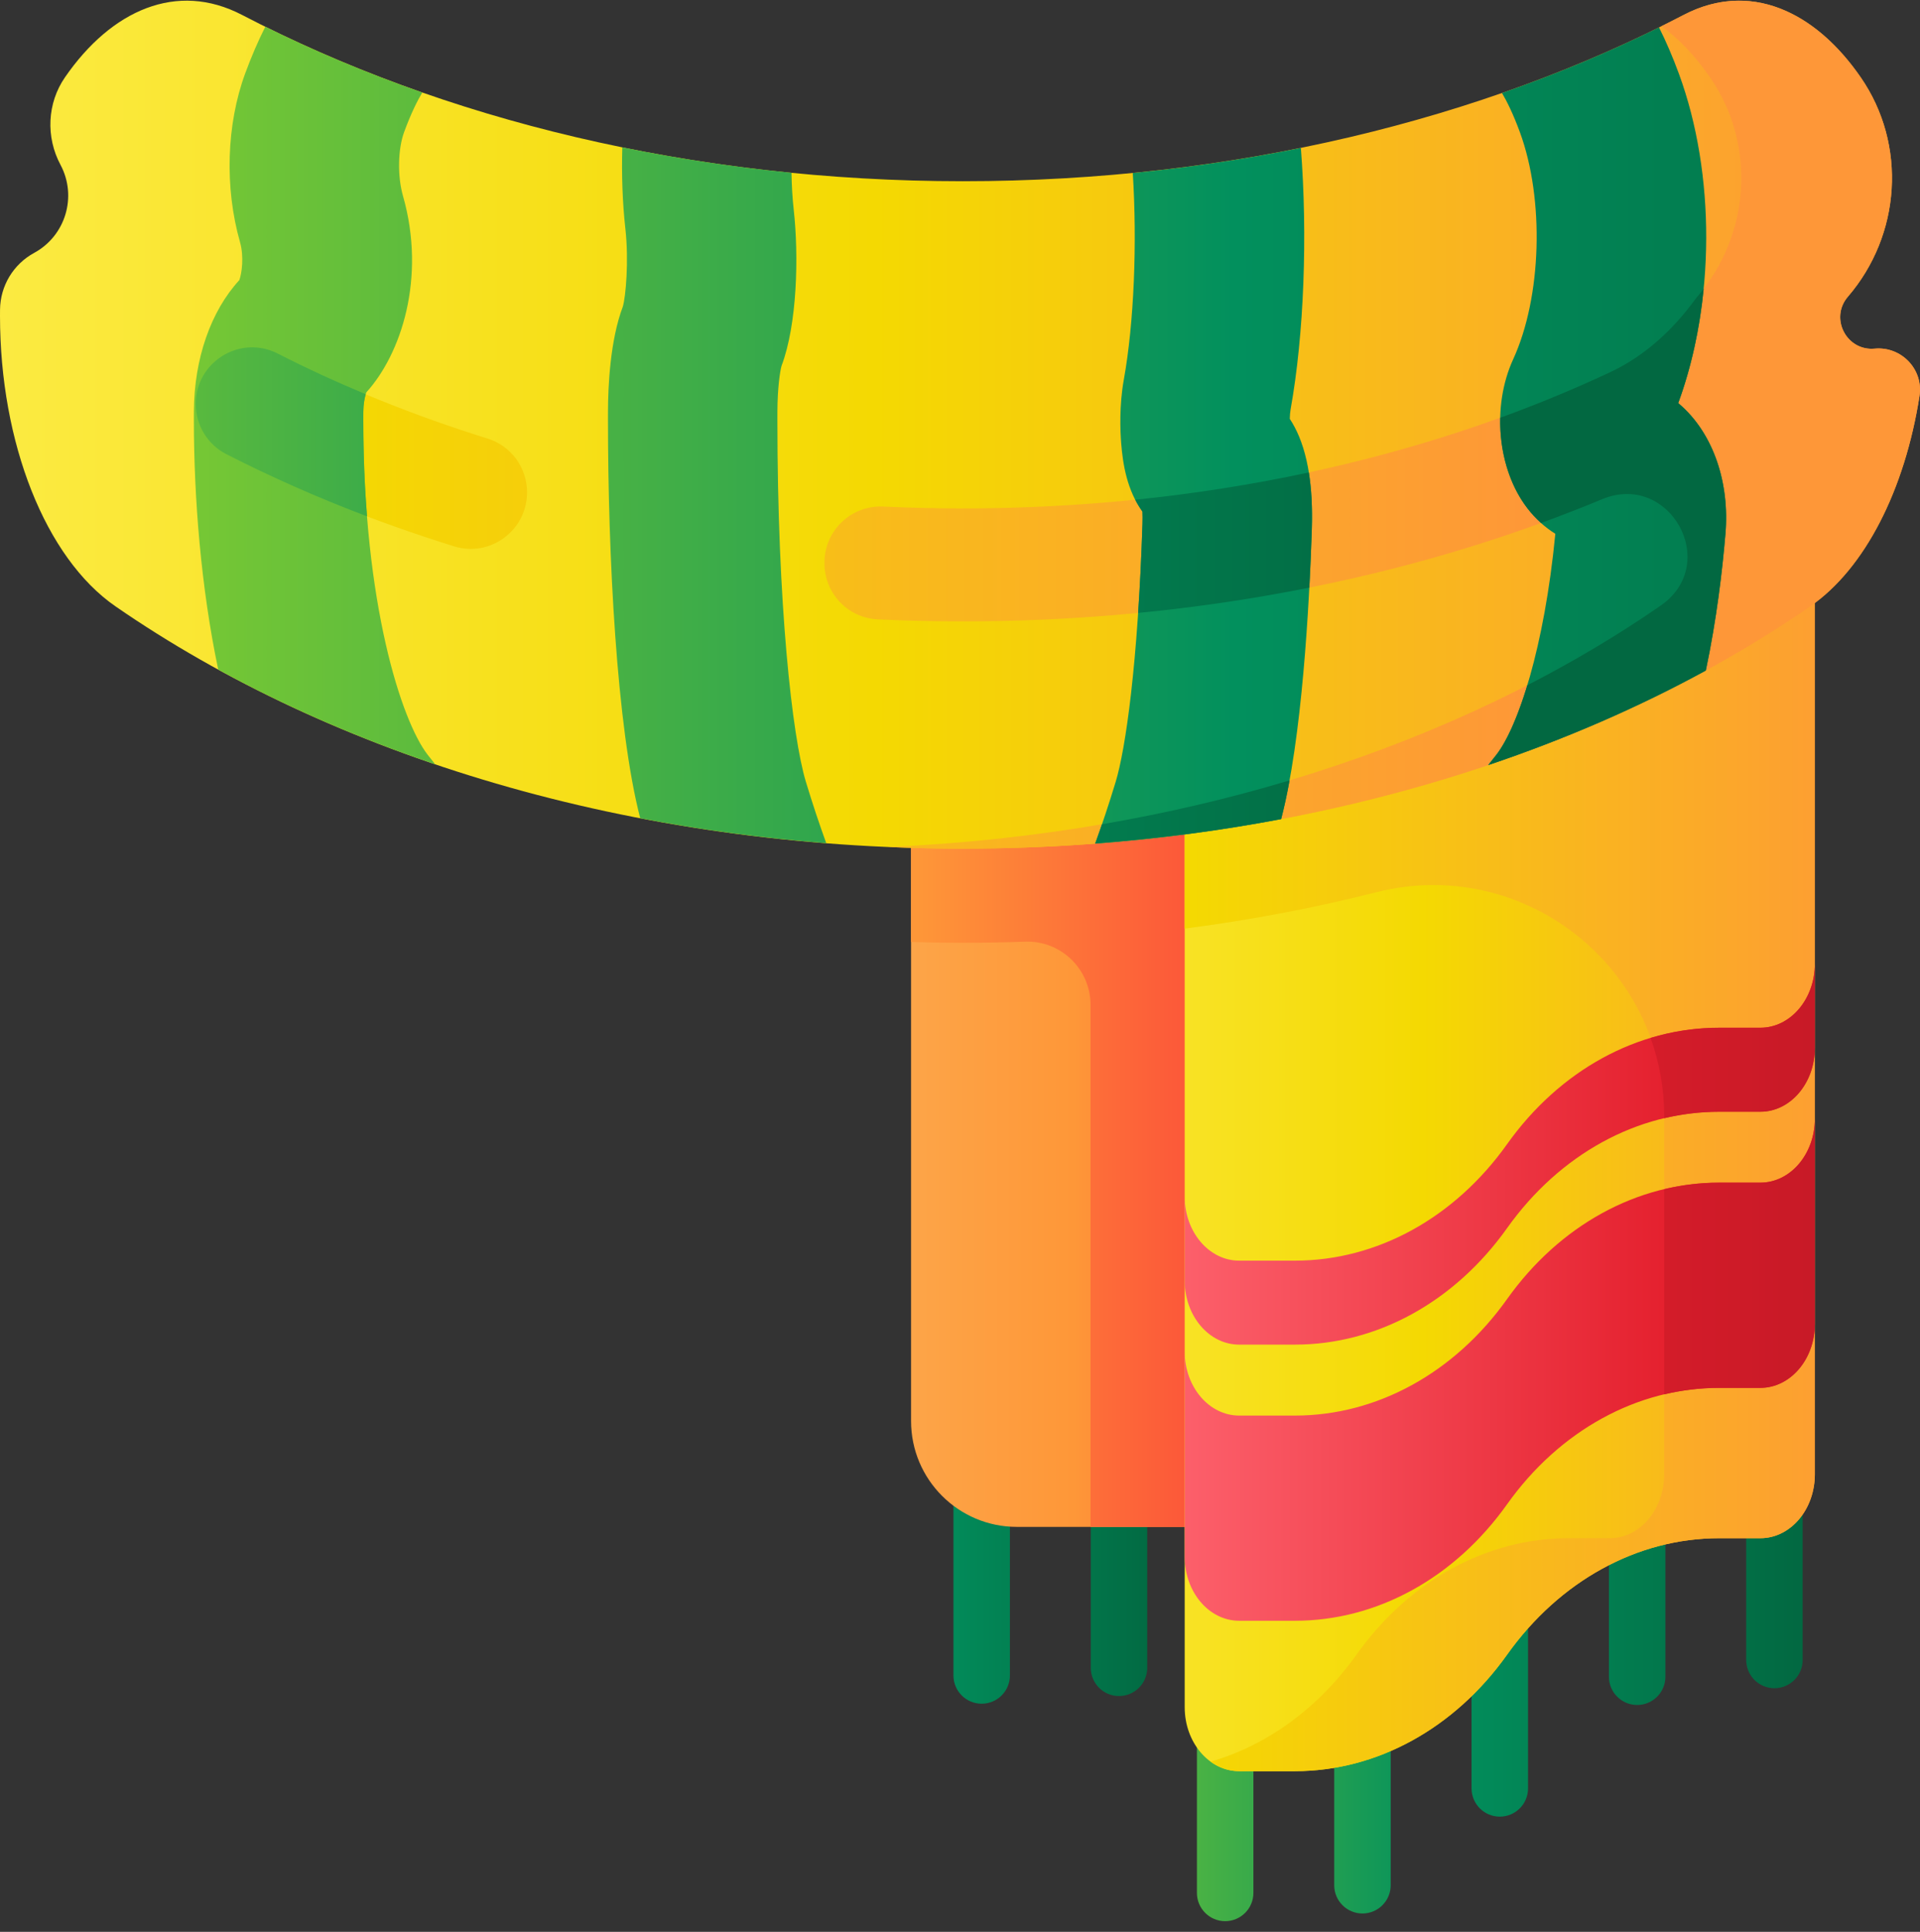 <svg width="169" height="170" viewBox="0 0 169 170" fill="none" xmlns="http://www.w3.org/2000/svg">
<rect x="0" y="0" width="169" height="170" fill="#333333" stroke="none"/>
<g id="scarf" clip-path="url(#clip0)">
<g id="Group">
<path id="Vector" d="M86.408 109.034C85.035 109.034 83.923 110.147 83.923 111.519V147.44C83.923 148.813 85.035 149.925 86.408 149.925C87.781 149.925 88.893 148.813 88.893 147.44V111.519C88.893 110.147 87.781 109.034 86.408 109.034Z" fill="url(#paint0_linear)"/>
<path id="Vector_2" d="M98.496 109.035C97.124 109.035 96.011 110.147 96.011 111.52V146.765C96.011 148.137 97.124 149.25 98.496 149.25C99.869 149.25 100.981 148.137 100.981 146.765V111.52C100.981 110.147 99.869 109.035 98.496 109.035Z" fill="url(#paint1_linear)"/>
</g>
<path id="Vector_3" d="M110.325 134.365H89.509C84.364 134.365 80.193 130.194 80.193 125.049V60.125H110.325V134.365Z" fill="url(#paint2_linear)"/>
<path id="Vector_4" d="M110.325 60.125V134.365H95.993V88.441C95.993 85.293 93.39 82.754 90.245 82.866C88.426 82.93 86.595 82.963 84.752 82.963C83.225 82.963 81.704 82.94 80.193 82.893V60.125H110.325Z" fill="url(#paint3_linear)"/>
<g id="Group_2">
<path id="Vector_5" d="M107.839 128.17C106.467 128.17 105.354 129.282 105.354 130.655V166.576C105.354 167.948 106.467 169.061 107.839 169.061C109.212 169.061 110.325 167.948 110.325 166.576V130.655C110.325 129.282 109.212 128.17 107.839 128.17Z" fill="url(#paint4_linear)"/>
<path id="Vector_6" d="M119.925 128.169C118.552 128.169 117.439 129.282 117.439 130.654V165.899C117.439 167.272 118.552 168.385 119.925 168.385C121.297 168.385 122.41 167.272 122.41 165.899V130.654C122.41 129.282 121.297 128.169 119.925 128.169Z" fill="url(#paint5_linear)"/>
<path id="Vector_7" d="M132.015 128.169C130.642 128.169 129.529 129.282 129.529 130.654V157.376C129.529 158.749 130.642 159.862 132.015 159.862C133.387 159.862 134.5 158.749 134.5 157.376V130.654C134.5 129.282 133.387 128.169 132.015 128.169Z" fill="url(#paint6_linear)"/>
<path id="Vector_8" d="M144.104 128.169C142.732 128.169 141.619 129.282 141.619 130.654V147.551C141.619 148.924 142.732 150.036 144.104 150.036C145.477 150.036 146.59 148.924 146.59 147.551V130.654C146.59 129.282 145.477 128.169 144.104 128.169Z" fill="url(#paint7_linear)"/>
<path id="Vector_9" d="M156.188 128.169C154.815 128.169 153.702 129.282 153.702 130.654V146.077C153.702 147.449 154.815 148.562 156.188 148.562C157.56 148.562 158.673 147.449 158.673 146.077V130.654C158.673 129.282 157.56 128.169 156.188 128.169Z" fill="url(#paint8_linear)"/>
</g>
<path id="Vector_10" d="M104.278 48.3V150.231C104.278 153.34 106.425 155.861 109.073 155.861H113.982C121.192 155.861 128.03 152.107 132.653 145.611C137.276 139.116 144.115 135.361 151.325 135.361H154.949C157.598 135.361 159.745 132.84 159.745 129.731V48.3H104.278Z" fill="url(#paint9_linear)"/>
<path id="Vector_11" d="M159.745 48.301V129.729C159.745 132.841 157.598 135.362 154.95 135.362H151.325C147.72 135.362 144.207 136.3 141.019 138.053C137.832 139.803 134.968 142.364 132.655 145.612C128.033 152.107 121.193 155.861 113.983 155.861H109.075C108.15 155.861 107.289 155.556 106.56 155.026C111.534 153.585 116.047 150.317 119.394 145.612C121.707 142.364 124.57 139.803 127.758 138.053C130.946 136.3 134.458 135.362 138.063 135.362H141.689C144.336 135.362 146.484 132.841 146.484 129.729V98.233C146.484 84.966 133.993 75.259 121.133 78.518C115.711 79.892 110.079 80.968 104.28 81.716V48.3H159.745V48.301Z" fill="url(#paint10_linear)"/>
<path id="Vector_12" d="M154.949 104.069H151.325C144.115 104.069 137.276 107.823 132.653 114.319C128.03 120.815 121.192 124.569 113.982 124.569H109.073C106.425 124.569 104.278 122.048 104.278 118.938V136.995C104.278 140.105 106.425 142.626 109.073 142.626H113.982C121.192 142.626 128.03 138.872 132.653 132.376C137.276 125.88 144.115 122.126 151.325 122.126H154.949C157.598 122.126 159.745 119.605 159.745 116.495V98.438C159.745 101.548 157.598 104.069 154.949 104.069V104.069Z" fill="url(#paint11_linear)"/>
<path id="Vector_13" d="M154.949 90.436H151.325C144.115 90.436 137.276 94.191 132.653 100.686C128.03 107.182 121.192 110.936 113.982 110.936H109.073C106.425 110.936 104.278 108.415 104.278 105.306V112.695C104.278 115.805 106.425 118.326 109.073 118.326H113.982C121.192 118.326 128.03 114.572 132.653 108.076C137.276 101.58 144.115 97.826 151.325 97.826H154.949C157.598 97.826 159.745 95.305 159.745 92.195V84.806C159.745 87.916 157.598 90.436 154.949 90.436V90.436Z" fill="url(#paint12_linear)"/>
<g id="Group_3">
<path id="Vector_14" d="M162.654 26.109C167.331 20.67 167.863 12.733 163.796 6.825C159.711 0.889 153.938 -1.675 148.205 1.309C130.561 10.497 108.583 15.947 84.751 15.947C60.919 15.947 38.94 10.497 21.296 1.309C15.571 -1.671 9.806 0.882 5.721 6.8C4.147 9.079 4.02 12.062 5.325 14.505C6.811 17.287 5.775 20.748 3.004 22.256C1.175 23.25 0.028 25.156 0.003 27.237C0.001 27.42 0 27.603 0 27.787C0 38.975 4 49.099 10.162 53.356C29.227 66.525 55.604 74.675 84.751 74.675C113.897 74.675 140.274 66.525 159.339 53.356C164.169 50.02 167.668 43.08 168.956 34.847C169.321 32.512 167.365 30.463 165.011 30.68C162.529 30.908 161.029 27.999 162.654 26.109V26.109Z" fill="url(#paint13_linear)"/>
<g id="Group_4">
<path id="Vector_15" d="M165.009 30.679C164.917 30.689 164.824 30.693 164.734 30.693C164.622 30.693 164.512 30.686 164.406 30.673C162.299 30.427 161.162 27.843 162.653 26.11C167.329 20.672 167.863 12.732 163.797 6.827C161.918 4.097 159.684 2.082 157.262 0.992C154.415 -0.297 151.304 -0.304 148.206 1.31C147.559 1.648 146.907 1.979 146.247 2.304C147.808 3.434 149.253 4.965 150.535 6.827C154.601 12.732 154.068 20.672 149.392 26.11C149.337 26.173 149.285 26.238 149.238 26.304C147.259 29.026 144.767 31.327 141.719 32.755C125.089 40.549 105.414 44.739 84.751 44.739C82.405 44.739 80.072 44.684 77.755 44.576C74.935 44.445 72.57 46.675 72.57 49.497V49.581C72.57 52.207 74.629 54.38 77.253 54.504C79.737 54.621 82.238 54.681 84.751 54.681C104.864 54.681 124.169 50.94 141.012 43.93C146.921 41.471 151.461 49.524 146.247 53.237C146.191 53.277 146.135 53.316 146.078 53.355C128.469 65.517 104.62 73.4 78.12 74.534C80.314 74.63 82.524 74.676 84.751 74.676C113.895 74.676 140.272 66.524 159.34 53.355C164.168 50.022 167.667 43.08 168.956 34.848C169.321 32.512 167.366 30.464 165.009 30.679V30.679Z" fill="url(#paint14_linear)"/>
<path id="Vector_16" d="M42.919 38.592C36.419 36.571 30.23 34.069 24.446 31.114C21.146 29.428 17.232 31.834 17.232 35.54V35.55C17.232 37.408 18.265 39.12 19.92 39.965C26.207 43.175 32.923 45.887 39.967 48.076C43.157 49.068 46.393 46.668 46.393 43.327C46.393 41.159 44.989 39.236 42.919 38.592V38.592Z" fill="url(#paint15_linear)"/>
</g>
<g id="Group_5">
<path id="Vector_17" d="M31.976 36.95C31.976 36.721 31.977 36.492 31.978 36.266C31.984 35.4 32.146 34.791 32.246 34.526C35.285 31.183 37.536 24.483 35.47 17.237C34.973 15.492 35.018 13.124 35.577 11.606C36.188 9.95 36.743 8.853 37.17 8.143C32.338 6.455 27.721 4.515 23.353 2.353C22.721 3.602 22.132 4.968 21.585 6.452C19.928 10.95 19.758 16.51 21.13 21.323C21.485 22.57 21.288 24.067 21.065 24.65C18.549 27.391 17.096 31.564 17.068 36.174C17.066 36.432 17.065 36.691 17.065 36.95C17.065 43.813 17.694 51.731 19.21 58.925C25.095 62.15 31.493 64.95 38.307 67.259C38.083 66.976 37.857 66.697 37.635 66.409C35.36 63.465 31.976 53.19 31.976 36.95V36.95Z" fill="url(#paint16_linear)"/>
<path id="Vector_18" d="M148.056 35.772C147.944 35.669 147.831 35.57 147.715 35.474C150.955 26.656 151.031 15.344 147.78 6.492C147.237 5.016 146.653 3.655 146.027 2.411C141.657 4.568 137.039 6.502 132.205 8.185C132.631 8.9 133.18 9.995 133.782 11.633C135.956 17.552 135.703 26.14 133.193 31.61C131.279 35.783 131.802 41.298 134.438 44.724C135.145 45.644 135.98 46.4 136.901 46.973C135.93 57.009 133.63 63.933 131.717 66.41C131.477 66.721 131.233 67.023 130.99 67.329C137.824 65.026 144.242 62.229 150.146 59.005C151.099 54.499 151.606 50.162 151.873 46.965C152.247 42.488 150.82 38.304 148.056 35.772V35.772Z" fill="url(#paint17_linear)"/>
<path id="Vector_19" d="M68.427 36.947L68.428 36.234C68.433 34.105 68.669 32.623 68.79 32.201C70.174 28.538 70.318 22.516 69.863 18.448C69.751 17.442 69.686 16.329 69.668 15.206C64.578 14.703 59.604 13.951 54.776 12.966C54.706 15.37 54.793 17.865 55.044 20.105C55.367 22.999 55.072 26.128 54.825 26.972C53.699 29.95 53.521 34.025 53.516 36.196L53.515 36.947C53.515 48.835 54.269 63.978 56.353 72.004C61.654 73.024 67.125 73.762 72.728 74.201C72.123 72.535 71.523 70.742 70.936 68.802C69.727 64.814 68.427 53.144 68.427 36.947V36.947Z" fill="url(#paint18_linear)"/>
<path id="Vector_20" d="M113.597 36.042C114.788 29.417 115.104 20.7 114.503 13.016C109.705 13.987 104.764 14.729 99.708 15.224C100.098 21.376 99.825 28.376 98.921 33.401C98.511 35.676 98.6 37.895 98.688 39.016C98.838 40.89 99.203 43.134 100.558 45.02C100.571 45.342 100.574 45.707 100.561 46.103C100.158 58.43 99.077 65.915 98.2 68.809C97.609 70.76 97.006 72.564 96.397 74.237C101.997 73.813 107.465 73.087 112.765 72.082C114.61 65.054 115.248 53.225 115.465 46.591C115.63 41.56 114.708 38.648 113.528 36.859C113.535 36.557 113.556 36.266 113.597 36.042V36.042Z" fill="url(#paint19_linear)"/>
</g>
<g id="Group_6">
<path id="Vector_21" d="M31.98 36.263C31.985 35.546 32.097 35.009 32.192 34.693C29.54 33.585 26.953 32.395 24.446 31.114C21.146 29.428 17.232 31.834 17.232 35.54V35.55C17.232 37.408 18.265 39.12 19.92 39.965C23.886 41.99 28.023 43.816 32.305 45.438C32.097 42.823 31.978 39.99 31.978 36.948C31.978 36.718 31.979 36.489 31.98 36.263V36.263Z" fill="url(#paint20_linear)"/>
<path id="Vector_22" d="M148.061 35.772C147.949 35.67 147.835 35.57 147.72 35.474C148.865 32.358 149.613 28.93 149.96 25.409C149.778 25.647 149.591 25.882 149.394 26.112C149.339 26.176 149.287 26.241 149.239 26.306C147.261 29.029 144.768 31.329 141.721 32.758C138.602 34.219 135.376 35.554 132.056 36.759C131.988 39.672 132.808 42.599 134.442 44.724C134.811 45.203 135.215 45.635 135.646 46.022C137.461 45.361 139.251 44.665 141.014 43.932C146.923 41.472 151.463 49.526 146.249 53.239C146.193 53.279 146.137 53.318 146.08 53.357C142.455 55.861 138.562 58.179 134.439 60.299C133.563 63.189 132.601 65.271 131.721 66.41C131.481 66.721 131.237 67.023 130.994 67.329C137.828 65.025 144.247 62.229 150.15 59.004C151.103 54.499 151.61 50.162 151.877 46.965C152.252 42.489 150.825 38.305 148.061 35.772V35.772Z" fill="url(#paint21_linear)"/>
<path id="Vector_23" d="M99.925 43.977C100.108 44.333 100.318 44.682 100.56 45.019C100.573 45.34 100.576 45.706 100.563 46.102C100.469 48.977 100.338 51.586 100.181 53.938C105.298 53.44 110.331 52.695 115.249 51.711C115.349 49.819 115.419 48.074 115.467 46.59C115.532 44.608 115.426 42.959 115.205 41.574C110.236 42.64 105.132 43.445 99.925 43.977V43.977Z" fill="url(#paint22_linear)"/>
<path id="Vector_24" d="M96.4 74.235C102 73.811 107.467 73.085 112.767 72.08C113.04 71.039 113.287 69.892 113.509 68.674C108.218 70.261 102.7 71.556 96.999 72.533C96.799 73.113 96.6 73.684 96.4 74.235Z" fill="url(#paint23_linear)"/>
</g>
</g>
<g id="Group_7">
<path id="Vector_25" d="M154.949 104.076H151.323C149.683 104.076 148.063 104.272 146.482 104.65V122.703C148.063 122.328 149.683 122.133 151.323 122.133H154.949C157.596 122.133 159.744 119.611 159.744 116.503V98.446C159.744 101.555 157.596 104.076 154.949 104.076Z" fill="url(#paint24_linear)"/>
<path id="Vector_26" d="M154.95 90.445H151.325C149.267 90.445 147.239 90.75 145.287 91.34C146.063 93.48 146.484 95.8 146.484 98.239V98.404C148.064 98.03 149.685 97.835 151.325 97.835H154.95C157.598 97.835 159.745 95.313 159.745 92.205V84.815C159.745 87.923 157.598 90.445 154.95 90.445V90.445Z" fill="url(#paint25_linear)"/>
</g>
</g>
<defs>
<linearGradient id="paint0_linear" x1="52.062" y1="129.48" x2="102.88" y2="129.48" gradientUnits="userSpaceOnUse">
<stop stop-color="#97D729"/>
<stop offset="0.565" stop-color="#02905D"/>
<stop offset="0.996" stop-color="#026841"/>
</linearGradient>
<linearGradient id="paint1_linear" x1="52.066" y1="129.143" x2="102.883" y2="129.143" gradientUnits="userSpaceOnUse">
<stop stop-color="#97D729"/>
<stop offset="0.565" stop-color="#02905D"/>
<stop offset="0.996" stop-color="#026841"/>
</linearGradient>
<linearGradient id="paint2_linear" x1="47.056" y1="97.245" x2="128.253" y2="97.245" gradientUnits="userSpaceOnUse">
<stop stop-color="#FBC56D"/>
<stop offset="0.584" stop-color="#FE9738"/>
<stop offset="0.998" stop-color="#FB2B3A"/>
</linearGradient>
<linearGradient id="paint3_linear" x1="23.197" y1="97.245" x2="121.695" y2="97.245" gradientUnits="userSpaceOnUse">
<stop stop-color="#FBC56D"/>
<stop offset="0.584" stop-color="#FE9738"/>
<stop offset="0.998" stop-color="#FB2B3A"/>
</linearGradient>
<linearGradient id="paint4_linear" x1="82.844" y1="148.615" x2="159.391" y2="148.615" gradientUnits="userSpaceOnUse">
<stop stop-color="#97D729"/>
<stop offset="0.565" stop-color="#02905D"/>
<stop offset="0.996" stop-color="#026841"/>
</linearGradient>
<linearGradient id="paint5_linear" x1="82.844" y1="148.277" x2="159.391" y2="148.277" gradientUnits="userSpaceOnUse">
<stop stop-color="#97D729"/>
<stop offset="0.565" stop-color="#02905D"/>
<stop offset="0.996" stop-color="#026841"/>
</linearGradient>
<linearGradient id="paint6_linear" x1="82.846" y1="144.015" x2="159.392" y2="144.015" gradientUnits="userSpaceOnUse">
<stop stop-color="#97D729"/>
<stop offset="0.565" stop-color="#02905D"/>
<stop offset="0.996" stop-color="#026841"/>
</linearGradient>
<linearGradient id="paint7_linear" x1="82.847" y1="139.103" x2="159.394" y2="139.103" gradientUnits="userSpaceOnUse">
<stop stop-color="#97D729"/>
<stop offset="0.565" stop-color="#02905D"/>
<stop offset="0.996" stop-color="#026841"/>
</linearGradient>
<linearGradient id="paint8_linear" x1="82.845" y1="138.366" x2="159.392" y2="138.366" gradientUnits="userSpaceOnUse">
<stop stop-color="#97D729"/>
<stop offset="0.565" stop-color="#02905D"/>
<stop offset="0.996" stop-color="#026841"/>
</linearGradient>
<linearGradient id="paint9_linear" x1="74.558" y1="102.081" x2="171.778" y2="102.081" gradientUnits="userSpaceOnUse">
<stop stop-color="#FEF056"/>
<stop offset="0.521" stop-color="#F4D902"/>
<stop offset="1" stop-color="#FE9738"/>
</linearGradient>
<linearGradient id="paint10_linear" x1="36.451" y1="102.081" x2="167.677" y2="102.081" gradientUnits="userSpaceOnUse">
<stop stop-color="#FEF056"/>
<stop offset="0.521" stop-color="#F4D902"/>
<stop offset="1" stop-color="#FE9738"/>
</linearGradient>
<linearGradient id="paint11_linear" x1="101.068" y1="120.532" x2="190.627" y2="120.532" gradientUnits="userSpaceOnUse">
<stop stop-color="#FE646F"/>
<stop offset="0.521" stop-color="#E41F2D"/>
<stop offset="1" stop-color="#C41926"/>
</linearGradient>
<linearGradient id="paint12_linear" x1="101.068" y1="101.566" x2="190.627" y2="101.566" gradientUnits="userSpaceOnUse">
<stop stop-color="#FE646F"/>
<stop offset="0.521" stop-color="#E41F2D"/>
<stop offset="1" stop-color="#C41926"/>
</linearGradient>
<linearGradient id="paint13_linear" x1="-24.817" y1="37.367" x2="170.518" y2="37.367" gradientUnits="userSpaceOnUse">
<stop stop-color="#FEF056"/>
<stop offset="0.521" stop-color="#F4D902"/>
<stop offset="1" stop-color="#FE9738"/>
</linearGradient>
<linearGradient id="paint14_linear" x1="-86.821" y1="37.367" x2="135.768" y2="37.367" gradientUnits="userSpaceOnUse">
<stop stop-color="#FEF056"/>
<stop offset="0.521" stop-color="#F4D902"/>
<stop offset="1" stop-color="#FE9738"/>
</linearGradient>
<linearGradient id="paint15_linear" x1="-86.819" y1="39.434" x2="135.77" y2="39.434" gradientUnits="userSpaceOnUse">
<stop stop-color="#FEF056"/>
<stop offset="0.521" stop-color="#F4D902"/>
<stop offset="1" stop-color="#FE9738"/>
</linearGradient>
<linearGradient id="paint16_linear" x1="-8.838" y1="34.806" x2="199.055" y2="34.806" gradientUnits="userSpaceOnUse">
<stop stop-color="#97D729"/>
<stop offset="0.565" stop-color="#02905D"/>
<stop offset="0.996" stop-color="#026841"/>
</linearGradient>
<linearGradient id="paint17_linear" x1="-8.841" y1="34.87" x2="199.052" y2="34.87" gradientUnits="userSpaceOnUse">
<stop stop-color="#97D729"/>
<stop offset="0.565" stop-color="#02905D"/>
<stop offset="0.996" stop-color="#026841"/>
</linearGradient>
<linearGradient id="paint18_linear" x1="-8.839" y1="43.584" x2="199.055" y2="43.584" gradientUnits="userSpaceOnUse">
<stop stop-color="#97D729"/>
<stop offset="0.565" stop-color="#02905D"/>
<stop offset="0.996" stop-color="#026841"/>
</linearGradient>
<linearGradient id="paint19_linear" x1="-8.839" y1="43.626" x2="199.054" y2="43.626" gradientUnits="userSpaceOnUse">
<stop stop-color="#97D729"/>
<stop offset="0.565" stop-color="#02905D"/>
<stop offset="0.996" stop-color="#026841"/>
</linearGradient>
<linearGradient id="paint20_linear" x1="-16.568" y1="38.002" x2="126.728" y2="38.002" gradientUnits="userSpaceOnUse">
<stop stop-color="#97D729"/>
<stop offset="0.565" stop-color="#02905D"/>
<stop offset="0.996" stop-color="#026841"/>
</linearGradient>
<linearGradient id="paint21_linear" x1="-16.568" y1="46.369" x2="126.728" y2="46.369" gradientUnits="userSpaceOnUse">
<stop stop-color="#97D729"/>
<stop offset="0.565" stop-color="#02905D"/>
<stop offset="0.996" stop-color="#026841"/>
</linearGradient>
<linearGradient id="paint22_linear" x1="-16.569" y1="47.756" x2="126.728" y2="47.756" gradientUnits="userSpaceOnUse">
<stop stop-color="#97D729"/>
<stop offset="0.565" stop-color="#02905D"/>
<stop offset="0.996" stop-color="#026841"/>
</linearGradient>
<linearGradient id="paint23_linear" x1="-16.569" y1="71.454" x2="126.728" y2="71.454" gradientUnits="userSpaceOnUse">
<stop stop-color="#97D729"/>
<stop offset="0.565" stop-color="#02905D"/>
<stop offset="0.996" stop-color="#026841"/>
</linearGradient>
<linearGradient id="paint24_linear" x1="89.469" y1="110.575" x2="163.718" y2="110.575" gradientUnits="userSpaceOnUse">
<stop stop-color="#FE646F"/>
<stop offset="0.521" stop-color="#E41F2D"/>
<stop offset="1" stop-color="#C41926"/>
</linearGradient>
<linearGradient id="paint25_linear" x1="89.471" y1="91.61" x2="163.72" y2="91.61" gradientUnits="userSpaceOnUse">
<stop stop-color="#FE646F"/>
<stop offset="0.521" stop-color="#E41F2D"/>
<stop offset="1" stop-color="#C41926"/>
</linearGradient>
<clipPath id="clip0">
<rect width="169" height="169" fill="white" transform="translate(0 0.06)"/>
</clipPath>
</defs>
</svg>

